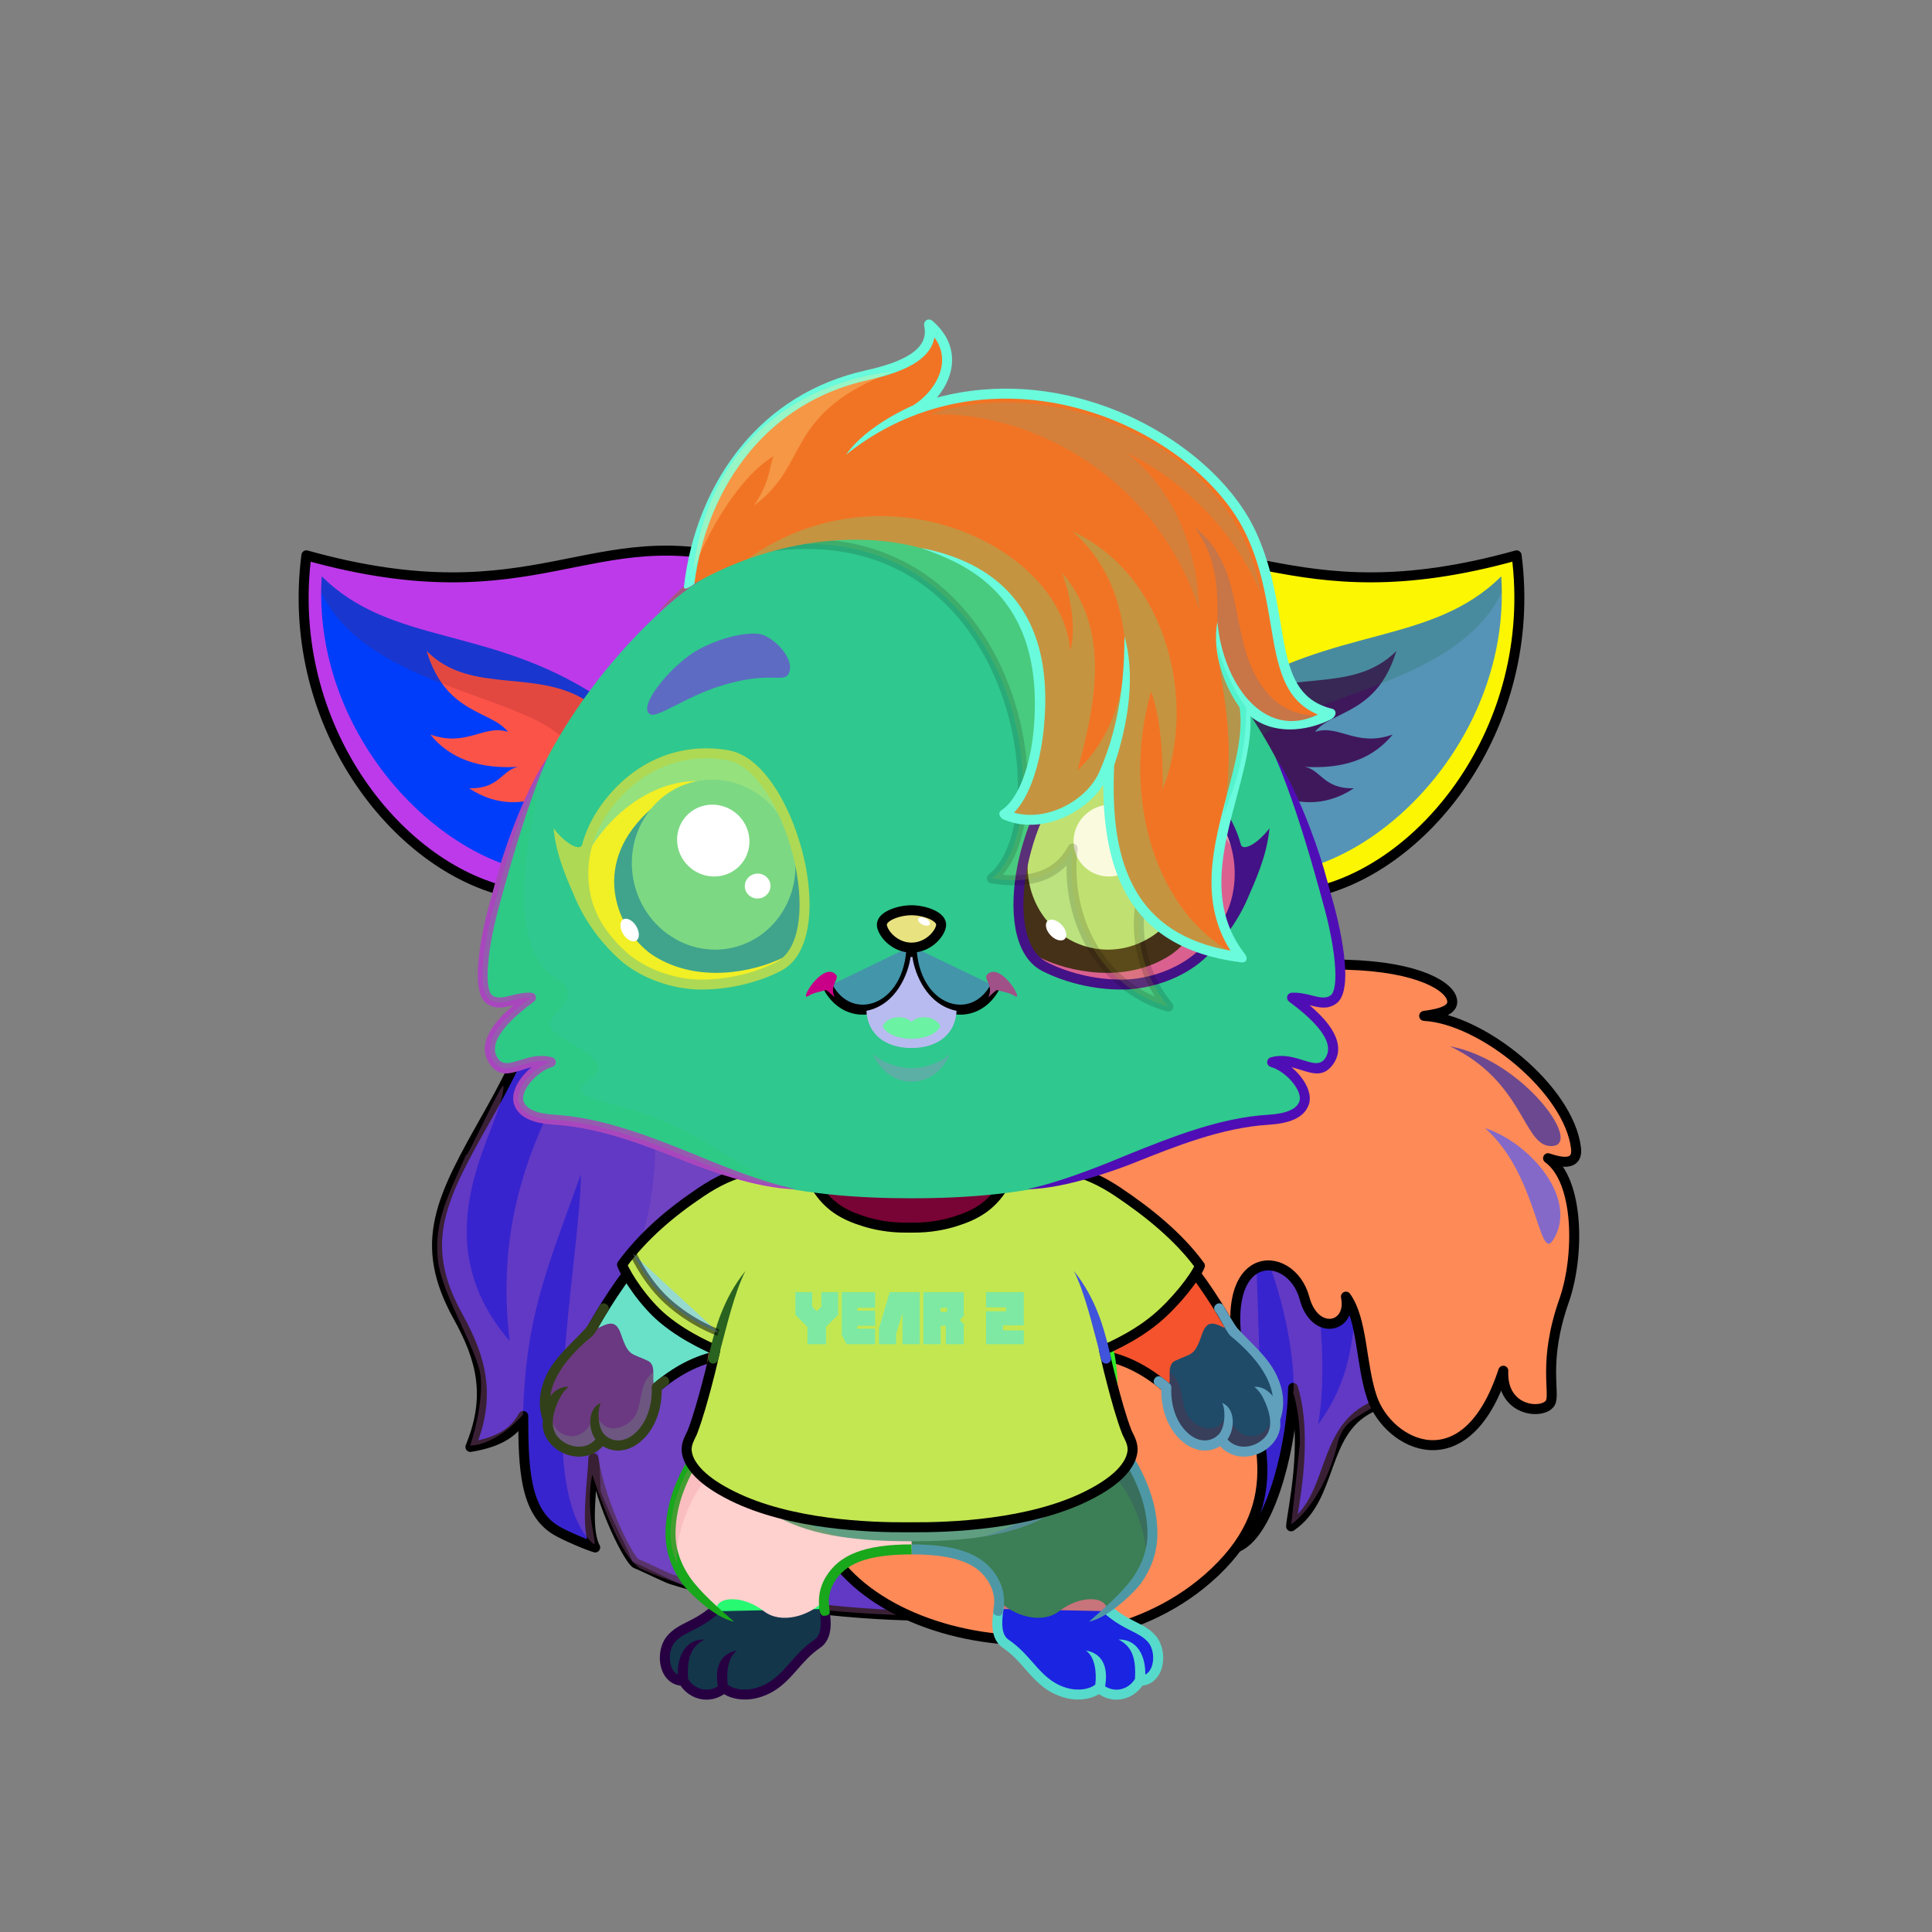 <?xml version="1.0" encoding="UTF-8"?><!DOCTYPE svg PUBLIC "-//W3C//DTD SVG 1.1//EN" "http://www.w3.org/Graphics/SVG/1.1/DTD/svg11.dtd"><!-- Creator: CorelDRAW X7 --><svg xmlns="http://www.w3.org/2000/svg" xmlns:xlink="http://www.w3.org/1999/xlink" xml:space="preserve" width="290mm" height="290mm" version="1.1" style="shape-rendering:geometricPrecision; text-rendering:geometricPrecision; image-rendering:optimizeQuality; fill-rule:evenodd; clip-rule:evenodd" viewBox="0 0 29000 29000">
 <rect x="0" y="0" width="29000" height="29000" fill="#808080" stroke="none"/>
 <defs>
  <style type="text/css">
   <![CDATA[
    .str3 {stroke:black;stroke-width:150;stroke-linecap:round;stroke-linejoin:round;stroke-opacity:0.149}
    .str2 {stroke:black;stroke-width:100;stroke-linejoin:round;stroke-opacity:0.502}
    .str0 {stroke:black;stroke-width:150;stroke-linecap:round;stroke-linejoin:round}
    .str1 {stroke:black;stroke-width:150;stroke-linecap:round;stroke-linejoin:round}
    .fil6 {fill:none}
    .fil22 {fill:none}
    .fil37 {fill:black}
    .fil35 {fill:black}
    .fil8 {fill:#E9E6DB}
    .fil14 {fill:#F1EEE5}
    .fil36 {fill:#FF9999}
    .fil7 {fill:white}
    .fil23 {fill:black;fill-rule:nonzero}
    .fil10 {fill:black;fill-rule:nonzero}
    .fil24 {fill:white;fill-rule:nonzero}
    .fil46 {fill:black;fill-opacity:0.149}
    .fil5 {fill:#6E5842;fill-opacity:0.149}
    .fil21 {fill:white;fill-opacity:0.169}
    .fil1 {fill:black;fill-opacity:0.2}
    .fil9 {fill:black;fill-opacity:0.2}
    .fil29 {fill:#6E5842;fill-opacity:0.2}
    .fil12 {fill:#7A7964;fill-opacity:0.2}
    .fil18 {fill:white;fill-opacity:0.2}
    .fil20 {fill:black;fill-opacity:0.251}
    .fil2 {fill:#491C6E;fill-opacity:0.302}
    .fil34 {fill:#6E5842;fill-opacity:0.302}
    .fil48 {fill:#FFDEFF;fill-opacity:0.302}
    .fil19 {fill:black;fill-opacity:0.302}
    .fil3 {fill:#491C6E;fill-opacity:0.4}
    .fil39 {fill:black;fill-opacity:0.502}
    .fil47 {fill:url(#id0)}
    .fil0 {fill:url(#id1)}
    .fil17 {fill:url(#id2)}
    .fil28 {fill:url(#id3)}
    .fil31 {fill:url(#id4)}
    .fil40 {fill:url(#id5)}
    .fil43 {fill:url(#id6)}
    .fil41 {fill:url(#id7)}
    .fil44 {fill:url(#id8)}
    .fil33 {fill:url(#id9)}
    .fil30 {fill:url(#id10)}
    .fil45 {fill:url(#id11)}
    .fil27 {fill:url(#id12)}
    .fil42 {fill:url(#id13)}
    .fil38 {fill:url(#id14)}
    .fil16 {fill:url(#id15)}
    .fil25 {fill:url(#id16)}
    .fil11 {fill:url(#id17)}
    .fil4 {fill:url(#id18)}
    .fil13 {fill:url(#id19)}
    .fil26 {fill:url(#id20)}
    .fil32 {fill:url(#id21)}
    .fil15 {fill:url(#id22)}
   ]]>
  </style>
  <linearGradient id="id0" gradientUnits="userSpaceOnUse" x1="17497.7" y1="5422.24" x2="12820.9" y2="13819.1">
   <stop offset="0" style="stop-opacity:1; stop-color:#F59DDF"/>
   <stop offset="1" style="stop-opacity:1; stop-color:#453EC7"/>
  </linearGradient>
  <linearGradient id="id1" gradientUnits="userSpaceOnUse" xlink:href="#id0" x1="9808.14" y1="23782.8" x2="17919.4" y2="15047.5">
  </linearGradient>
  <linearGradient id="id2" gradientUnits="userSpaceOnUse" x1="16881.2" y1="18326.1" x2="10426.5" y2="22140.2">
   <stop offset="0" style="stop-opacity:1; stop-color:#4B4C6E"/>
   <stop offset="0.502" style="stop-opacity:1; stop-color:#4B4C6E"/>
   <stop offset="1" style="stop-opacity:1; stop-color:#24263F"/>
  </linearGradient>
  <linearGradient id="id3" gradientUnits="userSpaceOnUse" x1="7648.9" y1="9771.1" x2="7648.9" y2="12041.4">
   <stop offset="0" style="stop-opacity:1; stop-color:#FEFEFE"/>
   <stop offset="0.659" style="stop-opacity:1; stop-color:#FEFEFE"/>
   <stop offset="1" style="stop-opacity:1; stop-color:#F2F1ED"/>
  </linearGradient>
  <linearGradient id="id4" gradientUnits="userSpaceOnUse" xlink:href="#id3" x1="19715" y1="9771.1" x2="19715" y2="12041.4">
  </linearGradient>
  <linearGradient id="id5" gradientUnits="userSpaceOnUse" x1="9218.75" y1="13181.2" x2="12085" y2="13181.2">
   <stop offset="0" style="stop-opacity:1; stop-color:#8ABBFF"/>
   <stop offset="0.502" style="stop-opacity:1; stop-color:#F0F2FF"/>
   <stop offset="1" style="stop-opacity:1; stop-color:#8ABBFF"/>
  </linearGradient>
  <linearGradient id="id6" gradientUnits="userSpaceOnUse" xlink:href="#id5" x1="15278.9" y1="13181.2" x2="18145.1" y2="13181.2">
  </linearGradient>
  <linearGradient id="id7" gradientUnits="userSpaceOnUse" x1="10417.5" y1="11732.3" x2="11006.3" y2="14224.6">
   <stop offset="0" style="stop-opacity:1; stop-color:black"/>
   <stop offset="1" style="stop-opacity:1; stop-color:#FF85E1"/>
  </linearGradient>
  <linearGradient id="id8" gradientUnits="userSpaceOnUse" xlink:href="#id7" x1="16946.4" y1="11732.3" x2="16357.6" y2="14224.6">
  </linearGradient>
  <linearGradient id="id9" gradientUnits="userSpaceOnUse" xlink:href="#id0" x1="11794.7" y1="10119.6" x2="9778.44" y2="10119.6">
  </linearGradient>
  <linearGradient id="id10" gradientUnits="userSpaceOnUse" x1="22311.6" y1="11751.2" x2="18630.8" y2="10017.8">
   <stop offset="0" style="stop-opacity:1; stop-color:#F5E2E2"/>
   <stop offset="1" style="stop-opacity:1; stop-color:#C49D9D"/>
  </linearGradient>
  <linearGradient id="id11" gradientUnits="userSpaceOnUse" x1="13681.9" y1="13663.4" x2="13681.9" y2="14224.1">
   <stop offset="0" style="stop-opacity:1; stop-color:#FFCCCC"/>
   <stop offset="1" style="stop-opacity:1; stop-color:#DB9092"/>
  </linearGradient>
  <linearGradient id="id12" gradientUnits="userSpaceOnUse" xlink:href="#id10" x1="5052.29" y1="11751.2" x2="8733.11" y2="10017.8">
  </linearGradient>
  <linearGradient id="id13" gradientUnits="userSpaceOnUse" x1="16550.4" y1="14693.3" x2="17336.5" y2="11389.8">
   <stop offset="0" style="stop-opacity:1; stop-color:#9295EB"/>
   <stop offset="1" style="stop-opacity:1; stop-color:black"/>
  </linearGradient>
  <linearGradient id="id14" gradientUnits="userSpaceOnUse" xlink:href="#id13" x1="10813.5" y1="14693.3" x2="10027.4" y2="11389.8">
  </linearGradient>
  <linearGradient id="id15" gradientUnits="userSpaceOnUse" x1="13681.9" y1="17759.2" x2="13681.9" y2="23134.9">
   <stop offset="0" style="stop-opacity:1; stop-color:#E8E5DA"/>
   <stop offset="0.569" style="stop-opacity:1; stop-color:#FAF8F0"/>
   <stop offset="1" style="stop-opacity:1; stop-color:#F3F1E8"/>
  </linearGradient>
  <linearGradient id="id16" gradientUnits="userSpaceOnUse" x1="7899.66" y1="13411.5" x2="7899.66" y2="8265.05">
   <stop offset="0" style="stop-opacity:1; stop-color:#E8E5DA"/>
   <stop offset="0.569" style="stop-opacity:1; stop-color:#FAF8F0"/>
   <stop offset="1" style="stop-opacity:1; stop-color:white"/>
  </linearGradient>
  <linearGradient id="id17" gradientUnits="userSpaceOnUse" xlink:href="#id16" x1="15490.3" y1="24284.1" x2="15490.3" y2="21188.2">
  </linearGradient>
  <linearGradient id="id18" gradientUnits="objectBoundingBox" xlink:href="#id16" x1="50%" y1="100%" x2="50%" y2="0%">
  </linearGradient>
  <linearGradient id="id19" gradientUnits="userSpaceOnUse" xlink:href="#id16" x1="11873.5" y1="24284.1" x2="11873.5" y2="21188.2">
  </linearGradient>
  <linearGradient id="id20" gradientUnits="userSpaceOnUse" xlink:href="#id16" x1="19464.2" y1="13411.5" x2="19464.2" y2="8265.05">
  </linearGradient>
  <linearGradient id="id21" gradientUnits="userSpaceOnUse" xlink:href="#id16" x1="13681.9" y1="17986.7" x2="13681.9" y2="7484.8">
  </linearGradient>
  <linearGradient id="id22" gradientUnits="userSpaceOnUse" xlink:href="#id16" x1="10496.9" y1="21045.5" x2="10868.6" y2="17600.4">
  </linearGradient>
 </defs>
 <g id="HairBack">
  <animateTransform type="translate" values="0;0 200;0;0 200;0;0 200;0;0 200;0" dur="10" repeatCount="indefinite" additive="sum" attributeName="transform"/>
  <path class="fil0 str0" d="M8114 14634c0,0 191,372 -788,2102 -706,1248 -1069,1911 -448,3031 357,645 492,1199 183,1952 472,-77 672,-245 793,-465 1,777 23,1429 486,1713 123,76 468,224 594,261 -156,-286 -38,-984 -27,-1341 116,734 551,1552 642,1583 82,29 451,212 534,238 1799,562 3819,544 3819,544l259 -1556 184 1538c0,0 1379,38 3234,-608 90,-32 262,-1016 284,-1140 11,357 119,987 184,960 144,-61 465,-180 588,-256 470,-290 770,-1581 774,-2357 243,812 -23,1897 -29,2078 637,-435 449,-1407 1183,-1777 1064,-537 540,-1843 -167,-3092 -978,-1729 -1096,-3408 -1096,-3408l-5211 -49 0 -7 -382 3 -382 -3 0 7 -5211 49z" style="fill:#3824ce"/>
  <path class="fil1" d="M18352 23329c0,0 470,-1823 -371,-3927 -400,-1001 -459,-2318 -285,-3193 46,-231 -1391,847 -1531,676 -1293,4440 132,7264 1025,6900l389 -159 286 -1079 182 899 305 -117z" style="fill:#957cb1"/>
  <path class="fil2" d="M9267 14782c-532,1175 -1941,2703 -1616,5348 -1389,-1608 -107,-3212 -93,-3819 3,-148 -576,1148 -559,1016 -269,615 -476,985 -430,1546 42,502 470,1149 624,1673 85,292 -36,863 -136,1153 420,-17 793,-465 793,-465 47,-1451 321,-2093 869,-3606 -4,1255 -752,4734 192,5549 71,37 -138,-475 -21,-1042 381,1125 595,1318 718,1408 1513,707 4294,709 4294,709 -2,-55 229,-1382 293,-1611 13,113 102,1594 150,1593 881,-27 2340,-191 3234,-608 21,-10 256,-1084 278,-1091 32,-11 158,922 190,911 260,-87 355,-138 596,-261 437,-932 210,-3466 206,-4723 694,1576 558,2673 559,2426 84,280 106,555 104,782l-129 1210c0,0 485,-317 702,-1245 141,-499 601,-319 1031,-1084 123,-219 183,-588 -339,-1781 0,0 232,873 -28,1565 -39,104 -219,435 -294,255 -62,-152 -51,-691 -93,-846 -97,324 -44,905 -577,1638 83,-473 81,-1035 24,-1632 -71,-753 -362,-1523 -552,-2271 -273,-1072 -477,-2062 -704,-2565l-4533 -126 -393 7208 -234 -7208 -4126 -6z" style="fill:#c06baf"/>
  <path class="fil3" d="M9015 22382c-23,-906 -206,-1858 432,-3304 391,-886 496,-1886 271,-3111 -43,-232 1390,1089 1531,918 1293,4440 -149,7314 -1025,6900l-730 -346c-100,-255 -270,-526 -479,-1057z" style="fill:#8653bb"/>
 </g>
 <g id="Tail">
  <path class="fil4" d="M12209 22158c-306,2256 3794,3386 5917,1539 1235,-1075 781,-2131 529,-3116 -482,-1885 720,-1867 925,-1098 154,582 723,454 623,-20 252,349 222,1019 392,1517 243,714 1408,1317 1970,-405 -29,620 598,663 705,484 83,-139 -118,-609 207,-1535 233,-662 233,-1797 -240,-2139 333,116 443,36 419,-156 -109,-880 -1407,-1933 -2279,-1980 241,-33 477,-87 411,-269 -75,-212 -607,-507 -1789,-501 -2196,11 -5767,1752 -4638,4466 685,1645 430,1661 217,2182 -296,724 -953,1076 -1517,879 -1240,-432 -1192,-1423 -1852,152z" style="fill:#d68014"/>
  <path class="fil5" d="M12209 22158c-306,2256 3794,3386 5917,1539 1235,-1075 781,-2131 529,-3116 -482,-1885 720,-1867 925,-1098 154,582 723,454 623,-20 252,349 222,1019 392,1517 243,714 1408,1317 1970,-405 -29,620 598,663 705,484 83,-139 -118,-609 207,-1535 -197,176 -281,593 -534,666 -124,35 -205,-407 -461,-414 -377,-11 -518,905 -996,876 -791,-48 -644,-2512 -1541,-1765 -132,-312 -369,-1157 -1391,-1000 -1316,201 -1933,2256 -2241,2984 -764,1807 -3493,-170 -4104,1287z" style="fill:#c5c5cf"/>
  <path class="fil6 str1" d="M12209 22158c-306,2256 3794,3386 5917,1539 1235,-1075 781,-2131 529,-3116 -482,-1885 720,-1867 925,-1098 154,582 723,454 623,-20 252,349 222,1019 392,1517 243,714 1408,1317 1970,-405 -29,620 598,663 705,484 83,-139 -118,-609 207,-1535 233,-662 233,-1797 -240,-2139 333,116 443,36 419,-156 -109,-880 -1407,-1933 -2279,-1980 241,-33 477,-87 411,-269 -75,-212 -607,-507 -1789,-501 -2196,11 -5767,1752 -4638,4466 685,1645 430,1661 217,2182 -296,724 -953,1076 -1517,879 -1240,-432 -1192,-1423 -1852,152z" style="fill:#fe8a58"/>
  <path class="fil7" d="M23311 18615c-216,335 -230,-985 -1021,-1682 689,225 1412,1074 1021,1682z" style="fill:#8469c9"/>
  <path class="fil7" d="M23259 17202c-397,-31 -400,-976 -1495,-1497 1117,209 2054,1540 1495,1497z" style="fill:#6c4890"/>
 </g>
 <g id="RightFoot">
  <path class="fil8" d="M17107 25230c-124,214 -404,285 -611,106 -71,70 -277,145 -526,65 -410,-131 -508,-461 -851,-710 -221,-159 -124,-477 -114,-668 364,340 783,-165 1076,-248 374,-102 737,158 534,413 199,95 520,237 673,411 169,192 121,631 -181,631z" style="fill:#c8747b"/>
  <path class="fil9" d="M17107 25230c-124,214 -404,285 -611,106 -71,70 -277,145 -526,65 -410,-131 -518,-492 -872,-726 -156,-103 -135,-387 -103,-573 18,-14 37,-27 56,-38 -60,533 1445,1528 1433,860 214,342 596,186 545,-150 127,134 271,-14 143,-274 182,62 215,288 209,441 -17,153 -106,289 -274,289z" style="fill:#eb850a"/>
  <path class="fil6" d="M16655 24186c278,231 480,239 633,413 169,192 121,631 -181,631 -124,214 -404,285 -611,106 -71,70 -277,145 -526,65 -410,-131 -520,-489 -872,-726 -156,-105 -138,-331 -109,-524" style="fill:#1a24e1"/>
  <path class="fil10" d="M16703 24128c-31,-26 -78,-22 -105,10 -27,31 -22,79 9,105 144,120 266,182 373,236 100,50 184,92 252,169 81,92 97,256 55,370 -18,49 -49,94 -96,118 7,-269 -115,-534 -402,-526 186,95 268,253 247,592 -49,79 -127,137 -220,155 -79,15 -160,-2 -228,-45 38,-218 10,-484 -289,-538 139,98 163,330 142,511 -32,29 -98,60 -189,72 -75,9 -164,4 -260,-27 -221,-71 -352,-219 -489,-375 -104,-118 -211,-239 -363,-342 -57,-38 -82,-102 -91,-176 -11,-85 -1,-183 13,-274 15,-98 -130,-119 -144,-22 -16,102 -31,212 -18,314 14,114 57,216 157,282 136,92 236,206 333,317 151,171 295,335 557,419 119,38 230,44 323,32 93,-11 171,-41 226,-75 103,70 225,98 348,74 125,-24 233,-98 305,-202 136,-15 232,-107 279,-232 61,-166 34,-387 -84,-521 -86,-98 -183,-147 -296,-204 -100,-50 -214,-108 -345,-217z" style="fill:#56dacb"/>
 </g>
 <g id="RightLeg">
  <path class="fil11" d="M13682 23259c428,0 1377,183 1321,776 215,222 637,350 896,149 312,-243 712,-232 720,-12 370,-265 678,-701 680,-1146 2,-860 -666,-1598 -969,-1838 -621,860 -1470,1269 -2648,1328l0 743z" style="fill:#3c7e55"/>
  <path class="fil12" d="M17192 23490c67,-148 106,-305 107,-464 2,-775 -541,-1451 -869,-1752l-157 727c26,48 52,95 79,143 387,-413 947,879 840,1346z" style="fill:#2d2e7f"/>
  <path class="fil10" d="M14990 24254c62,5 73,-66 79,-154 8,-118 -4,-261 -94,-417 0,-1 -1,-3 -2,-4 -100,-171 -247,-296 -460,-378 -208,-80 -478,-119 -831,-119l0 150c335,0 588,36 777,108 180,69 302,173 385,314 0,2 1,3 2,4 67,116 86,244 75,332 -9,68 -10,89 -11,105 -4,48 44,56 80,59zm1296 -3006c175,140 477,451 691,859 144,272 248,587 247,919 -1,245 -87,464 -218,653 -154,223 -454,481 -660,663 306,-60 713,-477 783,-578 147,-211 244,-458 244,-738 2,-360 -110,-698 -263,-989 -227,-430 -547,-760 -734,-907l-46 58 -44 60 0 0z" style="fill:#4e98a6"/>
 </g>
 <g id="LeftFoot">
  <path class="fil8" d="M10257 25230c124,214 404,285 611,106 71,70 277,145 526,65 410,-131 508,-461 851,-710 221,-159 124,-477 114,-668 -364,340 -783,-165 -1076,-248 -374,-102 -737,158 -535,413 -198,95 -519,237 -672,411 -169,192 -121,631 181,631z" style="fill:#27f971"/>
  <path class="fil9" d="M10257 25230c124,214 404,285 611,106 71,70 277,145 526,65 410,-131 518,-492 871,-726 157,-103 136,-387 103,-573 -17,-14 -36,-27 -55,-38 60,533 -1445,1528 -1434,860 -213,342 -595,186 -544,-150 -127,134 -271,-14 -143,-274 -182,62 -215,288 -209,441 17,153 106,289 274,289z" style="fill:#3b2ce1"/>
  <path class="fil6" d="M10708 24186c-277,231 -480,239 -632,413 -169,192 -121,631 181,631 124,214 404,285 611,106 71,70 277,145 526,65 410,-131 520,-489 871,-726 156,-105 139,-331 110,-524" style="fill:#13364b"/>
  <path class="fil10" d="M10660 24128c32,-26 79,-22 106,10 26,31 22,79 -10,105 -143,120 -266,182 -373,236 -99,50 -183,92 -251,169 -81,92 -97,256 -55,370 18,49 49,94 96,118 -7,-269 115,-534 402,-526 -186,95 -268,253 -247,592 49,79 127,137 220,155 79,15 160,-2 228,-45 -39,-218 -11,-484 289,-538 -139,98 -163,330 -142,511 31,29 98,60 189,72 75,9 163,4 259,-27 222,-71 353,-219 490,-375 104,-118 210,-239 363,-342 56,-38 82,-102 91,-176 11,-85 0,-183 -14,-274 -14,-98 131,-119 145,-22 16,102 31,212 18,314 -14,114 -58,216 -157,282 -136,92 -236,206 -333,317 -151,171 -296,335 -557,419 -119,38 -230,44 -323,32 -93,-11 -171,-41 -226,-75 -103,70 -226,98 -349,74 -124,-24 -233,-98 -304,-202 -136,-15 -232,-107 -279,-232 -61,-166 -34,-387 84,-521 86,-98 183,-147 296,-204 100,-50 214,-108 344,-217z" style="fill:#270042"/>
 </g>
 <g id="LeftLeg">
  <path class="fil13" d="M13682 23259c-428,0 -1377,183 -1321,776 -215,222 -637,350 -896,149 -312,-243 -712,-232 -720,-12 -370,-265 -679,-701 -680,-1146 -2,-860 666,-1598 969,-1838 621,860 1470,1269 2648,1328l0 743z" style="fill:#fed0ce"/>
  <path class="fil10" d="M12374 24254c-62,5 -74,-66 -80,-154 -7,-118 4,-261 94,-417 1,-1 2,-3 3,-4 100,-171 247,-296 460,-378 208,-80 478,-119 831,-119l0 150c-335,0 -588,36 -777,108 -180,69 -303,173 -385,314 -1,2 -1,3 -2,4 -67,116 -86,244 -75,332 9,68 10,89 11,105 4,48 -44,56 -80,59zm-1296 -3006c-176,140 -477,451 -692,859 -143,272 -247,587 -246,919 1,245 87,464 218,653 154,223 454,481 660,663 -306,-60 -713,-477 -784,-578 -146,-211 -243,-458 -244,-738 -1,-360 110,-698 264,-989 226,-430 547,-760 734,-907l46 58 44 60 0 0z" style="fill:#19a71c"/>
  <path class="fil12" d="M10172 23490c-67,-148 -106,-305 -107,-464 -2,-775 540,-1451 869,-1752l157 727c-26,48 -53,95 -79,143 -388,-413 -947,879 -840,1346z" style="fill:#eb788a"/>
 </g>
 <g id="RightHand">
  <animateTransform type="translate" values="0;0 200;0;0 200;0;0 200;0;0 200;0" dur="10" repeatCount="indefinite" additive="sum" attributeName="transform"/>
  <path class="fil4" d="M16231 17709c1007,345 1819,1401 2257,2165 289,504 -636,1265 -911,1014 -627,-574 -1209,-620 -1689,-543 -742,120 -1353,-1920 -931,-2545 422,-21 934,-40 1274,-91z" style="fill:#345f19"/>
  <path class="fil12" d="M17512 20830c-602,-518 -1160,-559 -1624,-485 -171,28 -335,-59 -481,-217 -325,-472 753,-1098 1039,-656 261,403 734,847 1111,1126 -2,93 16,193 -45,232l0 0 0 0z" style="fill:#a17e2d"/>
  <path class="fil6 str1" d="M16477 20333c340,47 711,200 1100,555 275,251 1152,-509 864,-1013 -438,-763 -1203,-1821 -2210,-2166 -90,-31 -172,-59 -246,-84" style="fill:#f4532d"/>
 </g>
 <g id="RightPaw">
  <animateTransform type="translate" values="0;0 200;0;0 200;0;0 200;0;0 200;0" dur="10" repeatCount="indefinite" additive="sum" attributeName="transform"/>
  <g id="_2608157396064">
   <path class="fil14" d="M17501 20836c-31,672 506,1059 828,766 253,397 884,103 809,-293 203,-535 -266,-1036 -634,-1325 -198,-64 -364,-248 -462,44 -114,341 -157,279 -402,398 -164,79 -11,352 -139,410z" style="fill:#1f4b69"/>
   <path class="fil9" d="M17501 20836c-31,672 506,1059 828,766 341,429 911,24 753,-293 -65,297 -520,408 -657,-118 -113,412 -522,237 -614,26 -96,-216 -45,-462 -254,-619 -2,93 16,193 -45,232l0 0 0 1c-2,0 -3,1 -5,2l0 0 0 0 0 0 0 0 -1 1 0 0 0 0c-2,1 -3,2 -5,2z" style="fill:#9f0f24"/>
   <path class="fil10" d="M17437 20673c-79,-58 -168,63 -89,121 29,21 57,43 84,65 -4,302 99,551 246,712 55,61 118,109 183,144 146,76 312,82 454,-8 209,238 583,191 784,-34 86,-97 135,-221 116,-357 83,-234 46,-463 -52,-673 -133,-282 -403,-498 -588,-704 -34,-37 -181,-286 -215,-345 -58,-79 -178,10 -120,89 36,48 75,120 112,186 6,12 81,153 124,188 201,164 431,392 551,649 38,81 65,165 77,251 -53,-69 -156,-152 -275,-139 81,67 126,143 171,252 66,158 113,363 -12,503 -142,159 -412,205 -563,33 116,-164 118,-464 -80,-548 55,102 48,374 -55,477 -86,86 -222,119 -360,47 -49,-26 -97,-63 -141,-112 -129,-140 -218,-365 -207,-639 2,-22 -6,-44 -23,-60 -37,-34 -82,-68 -122,-98z" style="fill:#60a0bc"/>
  </g>
 </g>
 <g id="LeftHand">
  <animateTransform type="translate" values="0;0 200;0;0 200;0;0 200;0;0 200;0" dur="10" repeatCount="indefinite" additive="sum" attributeName="transform"/>
  <path class="fil15" d="M11133 17709c-1007,345 -1819,1401 -2257,2165 -289,504 636,1265 911,1014 627,-574 1209,-620 1689,-543 742,120 1352,-1920 931,-2545 -422,-21 -934,-40 -1274,-91z" style="fill:#fdf412"/>
  <path class="fil12" d="M9852 20830c602,-518 1160,-559 1624,-485 171,28 335,-59 481,-217 325,-472 -753,-1098 -1039,-656 -261,403 -734,847 -1111,1126 2,93 -16,193 45,232l0 0 0 0z" style="fill:#e1bf96"/>
  <path class="fil6 str1" d="M10887 20333c-340,47 -711,200 -1100,555 -275,251 -1153,-509 -864,-1013 438,-763 1203,-1821 2210,-2166 90,-31 171,-59 246,-84" style="fill:#68e1c8"/>
 </g>
 <g id="LeftPaw">
  <animateTransform type="translate" values="0;0 200;0;0 200;0;0 200;0;0 200;0" dur="10" repeatCount="indefinite" additive="sum" attributeName="transform"/>
  <path class="fil14" d="M9863 20836c31,672 -506,1059 -828,766 -253,397 -884,103 -809,-293 -203,-535 266,-1036 634,-1325 198,-64 364,-248 462,44 114,341 157,279 402,398 164,79 11,352 139,410z" style="fill:#6b3981"/>
  <path class="fil12" d="M9863 20836c31,672 -506,1059 -828,766 -341,429 -911,24 -754,-293 66,297 521,408 658,-118 113,412 522,237 614,26 95,-216 45,-462 254,-619 2,93 -16,193 45,232l0 0 0 1c2,0 3,1 5,2l0 0 0 0 0 0 0 0 0 1 1 0 0 0c1,1 3,2 5,2z" style="fill:#74cf83"/>
  <path class="fil10" d="M9927 20673c79,-58 168,63 88,121 -28,21 -56,43 -83,65 4,302 -100,551 -246,712 -56,61 -118,109 -183,144 -146,76 -312,82 -454,-8 -209,238 -583,191 -784,-34 -86,-97 -135,-221 -116,-357 -83,-234 -46,-463 52,-673 133,-282 403,-498 588,-704 34,-37 180,-286 214,-345 59,-79 179,10 121,89 -36,48 -76,120 -112,186 -6,12 -81,153 -124,188 -201,164 -431,392 -551,649 -38,81 -66,165 -77,251 53,-69 156,-152 275,-139 -81,67 -126,143 -172,252 -65,158 -113,363 13,503 142,159 412,205 562,33 -115,-164 -117,-464 81,-548 -55,102 -48,374 55,477 86,86 222,119 359,47 50,-26 98,-63 142,-112 128,-140 218,-365 207,-639 -2,-22 6,-44 23,-60 37,-34 81,-68 122,-98z" style="fill:#314019"/>
 </g>
 <g id="Body">
  <animateTransform type="translate" values="0;0 200;0;0 200;0;0 200;0;0 200;0" dur="10" repeatCount="indefinite" additive="sum" attributeName="transform"/>
  <path class="fil16" d="M13682 23135c-1548,0 -2752,-291 -2993,-1956 -147,-1014 391,-2287 991,-3420 634,80 1289,123 2002,142 713,-19 1367,-62 2002,-142 600,1133 1137,2406 991,3420 -242,1665 -1445,1956 -2993,1956z" style="fill:#609e82"/>
  <path class="fil12" d="M12621 23067c-1016,-156 -1749,-629 -1932,-1888 -75,-519 29,-1106 229,-1707 -223,2001 402,3257 1703,3595z" style="fill:#ab9c32"/>
  <path class="fil10" d="M11012 22144c-250,-321 -348,-641 -397,-954 -59,-377 -24,-998 184,-1320 -78,421 -93,905 -36,1298 50,341 104,572 249,976z" style="fill:#b76036"/>
  <path class="fil12" d="M14743 23067c1016,-156 1749,-629 1932,-1888 75,-519 -29,-1106 -229,-1707 223,2001 -402,3257 -1703,3595z" style="fill:#2546dc"/>
  <path class="fil10" d="M16352 22144c250,-321 347,-641 397,-954 59,-377 24,-998 -184,-1320 78,421 93,905 36,1298 -50,341 -104,572 -249,976z" style="fill:#32ec28"/>
 </g>
 <g id="Tshirt">
  <animateTransform type="translate" values="0;0 200;0;0 200;0;0 200;0;0 200;0" dur="10" repeatCount="indefinite" additive="sum" attributeName="transform"/>
  <path class="fil17" d="M17947 19009c-464,-635 -1184,-1271 -1491,-1314 -218,-32 -543,-154 -543,-154 -43,0 -168,-3 -325,29 -153,28 -263,23 -523,95 -29,50 -123,301 -191,376 -168,175 -360,239 -546,296 -139,43 -357,93 -632,90 -14,0 -28,0 -42,0 -14,0 -28,0 -42,0 -275,3 -493,-47 -632,-90 -186,-57 -379,-121 -546,-296 -68,-75 -162,-326 -191,-376 -260,-72 -370,-67 -524,-95 -157,-32 -282,-29 -325,-29 0,0 -324,122 -542,154 -307,43 -1027,679 -1492,1314 102,225 271,472 503,704 400,389 747,489 824,586 -36,264 -42,359 -81,502 -47,171 -122,460 -215,700 -28,67 -99,171 -82,292 47,329 493,568 686,664 864,429 2056,472 2627,468l32 0 31 0c571,4 1764,-39 2628,-468 193,-96 639,-335 685,-664 18,-121 -53,-225 -82,-292 -93,-240 -168,-529 -214,-700 -39,-143 -45,-238 -81,-502 77,-97 424,-197 824,-586 232,-232 400,-479 502,-704z" style="fill:#cb1a55"/>
  <path class="fil18" d="M16092 17639c0,0 1799,1088 1205,2083 536,-400 650,-713 650,-713 -589,-898 -1724,-1398 -1855,-1370z" style="fill:#21a5b7"/>
  <path class="fil19" d="M11261 17588c0,0 -1285,786 -1380,1623 247,244 532,366 925,342 -114,-223 -298,-643 -398,-1194 87,130 345,745 532,873 -30,-416 -14,-537 -148,-880 281,278 356,511 350,762 -1,42 -112,249 -131,289 -81,139 -170,589 -235,753 -147,113 -564,-164 -882,-397 -322,-236 -455,-486 -552,-750 -30,-84 88,-172 191,-255 622,-739 1594,-1154 1728,-1166z" style="fill:#a7132b"/>
  <path class="fil20" d="M16484 19553c114,-223 297,-643 398,-1194 -87,130 -345,745 -533,873 31,-416 14,-537 148,-880 -281,278 -355,511 -350,762 1,42 113,249 132,289 81,139 169,589 234,753 148,113 564,-164 883,-397 321,-236 454,-486 551,-750 46,-126 -244,-263 -314,-373 36,153 -14,334 -112,451 -273,326 -583,494 -1037,466z" style="fill:#46c7a9"/>
  <path class="fil21" d="M16741 20656c0,0 2,413 19,667 3,45 -156,584 -583,905 574,-323 702,-771 709,-719 17,132 92,270 92,270 0,0 -82,204 -353,415 -462,358 -1413,785 -2512,692 -454,-39 2813,-45 2495,-2613 -13,-102 132,496 133,383z" style="fill:#cbed88"/>
  <path class="fil1" d="M11061 19386c-693,2522 2525,4150 5070,3111 -1698,719 -5016,648 -5785,-728 -6,-177 94,-298 128,-505 104,-631 414,-1554 587,-1878z" style="fill:#9742c0"/>
  <path class="fil22 str2" d="M12018 17752c0,0 261,882 1657,885 1395,4 1691,-918 1691,-918" style="fill:#780335"/>
  <path class="fil22 str2" d="M16523 20003c0,0 397,-137 772,-478 194,-177 371,-425 507,-704" style="fill:#205294"/>
  <path class="fil22 str2" d="M10479 21363c0,0 -89,1259 3203,1259 3291,0 3174,-1243 3174,-1243" style="fill:#e04d06"/>
  <path class="fil6 str0" d="M9337 18983c320,-438 737,-789 1187,-1090 480,-323 973,-468 1639,-285 18,32 16,92 88,206 180,289 408,425 729,523 139,43 357,93 632,90 14,0 28,0 42,0 14,0 28,0 42,0 275,3 493,-47 632,-90 321,-98 549,-234 729,-523 71,-114 70,-174 88,-206 666,-183 1159,-38 1639,285 449,301 907,668 1227,1106 -68,174 -370,557 -662,800 -359,299 -777,456 -778,467 59,253 92,392 131,535 46,171 121,460 214,700 29,67 100,171 82,292 -46,329 -492,568 -685,664 -864,429 -2057,472 -2628,468l-31 0 -32 0c-571,4 -1763,-39 -2627,-468 -193,-96 -639,-335 -686,-664 -17,-121 54,-225 82,-292 93,-240 168,-529 215,-700 39,-143 72,-282 131,-535 -1,-11 -419,-168 -778,-467 -293,-243 -554,-642 -622,-816z" style="fill:#c3e751"/>
  <path class="fil23" d="M16118 19077c348,426 458,916 501,1066 14,48 45,195 55,229 12,39 -11,81 -50,93 -40,12 -82,-11 -94,-51 -11,-39 -42,-184 -55,-230 -51,-179 -192,-795 -357,-1107z" style="fill:#4053db"/>
  <path class="fil23" d="M11190 19077c-348,426 -459,916 -502,1066 -13,48 -44,195 -54,229 -12,39 11,81 50,93 40,12 82,-11 93,-51 12,-39 42,-184 56,-230 51,-179 192,-795 357,-1107z" style="fill:#29631f"/>
  <path class="fil22 str2" d="M10783 20003c0,0 -398,-137 -772,-478 -195,-177 -371,-425 -508,-704" style="fill:#96d9ce"/>
  <path class="fil24" d="M11939 19735l0 -339 252 0 0 216 69 71 69 -71 0 -216 251 0 0 339 -182 182 0 260 -278 0 0 -260 -181 -182zm697 305l0 -644 500 0 0 234 -268 0 0 44 268 0 0 226 -268 0 0 44 268 0 0 233 -428 0 -72 -137zm720 -644l450 0 0 781 -259 0 0 -467 -96 314 0 153 -259 0 0 -233 164 -548zm1110 0l0 356 -60 61 60 62 0 302 -269 0 0 -277 -77 0 0 277 -259 0 0 -781 605 0zm-346 296l95 0 0 -62 -95 0 0 62zm1248 277l0 208 -567 0 0 -494 299 0 0 -60 -299 0 0 -227 567 0 0 497 -312 0 0 76 312 0z" style="fill:#7ee9a3"/>
 </g>
 <g id="Ears">
  <animateTransform type="translate" values="0;0 200;0;0 200;0;0 200;0;0 200;0" dur="10" repeatCount="indefinite" additive="sum" attributeName="transform"/>
  <path class="fil25 str1" d="M7743 13412c-1723,-310 -3478,-2481 -3144,-5076 3481,972 4260,-581 6643,115 -1103,1163 -2396,3797 -3499,4961z" style="fill:#bd3aea"/>
  <path class="fil26 str1" d="M19621 13412c1723,-310 3478,-2481 3144,-5076 -3481,972 -4260,-581 -6643,115 1103,1163 2396,3797 3499,4961z" style="fill:#fcf602"/>
  <path class="fil27" d="M8179 13117c-1666,-184 -3501,-2174 -3349,-4465 1048,1039 2507,740 4135,1801 -494,691 -815,2030 -786,2664z" style="fill:#003dfa"/>
  <path class="fil28" d="M8894 10581c-786,-586 -1808,-120 -2490,-810 288,959 970,887 1221,1215 -356,-120 -618,235 -1165,40 375,461 913,506 1318,485 -243,45 -286,335 -736,321 440,294 895,247 1261,52 197,-434 394,-869 591,-1303z" style="fill:#fc5349"/>
  <path class="fil29" d="M4821 8888c1,-79 3,-157 9,-236 1048,1039 2507,740 4135,1801 -150,210 -284,480 -397,771 -494,-798 -3039,-848 -3747,-2336z" style="fill:#81211f"/>
  <path class="fil30" d="M19185 13117c1666,-184 3501,-2174 3349,-4465 -1048,1039 -2507,740 -4135,1801 494,691 815,2030 786,2664z" style="fill:#5594b6"/>
  <path class="fil31" d="M18470 10581c786,-586 1808,-120 2490,-810 -289,959 -970,887 -1221,1215 355,-120 618,235 1165,40 -375,461 -913,506 -1318,485 243,45 286,335 736,321 -440,294 -895,247 -1261,52 -197,-434 -394,-869 -591,-1303z" style="fill:#3f185b"/>
  <path class="fil29" d="M22543 8888c-1,-79 -4,-157 -9,-236 -1048,1039 -2507,740 -4135,1801 150,210 284,480 397,771 494,-798 3038,-848 3747,-2336z" style="fill:#1d6c40"/>
 </g>
 <g id="Head">
  <animateTransform type="translate" values="0;0 200;0;0 200;0;0 200;0;0 200;0" dur="10" repeatCount="indefinite" additive="sum" attributeName="transform"/>
  <path class="fil32" d="M13682 7485c-2521,3 -5132,2484 -5949,5018 -118,367 -230,774 -326,1125 -129,478 -261,1233 -57,1376 171,119 359,-38 620,-29 -308,228 -793,634 -552,962 191,261 484,-94 850,6 -260,75 -554,406 -478,616 56,156 245,231 536,249 1052,64 2116,663 2883,887 772,225 1635,292 2473,292 838,0 1701,-67 2473,-292 767,-224 1831,-823 2883,-887 291,-18 480,-93 536,-249 76,-210 -218,-541 -479,-616 367,-100 660,255 851,-6 241,-328 -244,-734 -552,-962 261,-9 449,148 619,29 205,-143 73,-898 -57,-1376 -95,-351 -207,-758 -325,-1125 -817,-2534 -3428,-5015 -5949,-5018z" style="fill:#2fc88e"/>
  <path class="fil10" d="M8220 11366c-215,492 -436,1198 -587,1726 -55,193 -106,381 -153,555 -73,270 -147,630 -159,912 -8,190 10,340 72,384 74,51 166,28 274,1 90,-23 189,-48 305,-43 42,1 74,36 72,77 0,24 -12,44 -30,57l0 0c-150,111 -342,265 -466,429 -111,146 -165,299 -70,429 74,100 186,65 321,22 142,-44 303,-95 489,-44 40,11 64,52 53,92 -8,28 -31,48 -57,54 -7,2 -14,4 -21,6 -110,40 -226,129 -307,231 -75,95 -120,197 -98,272 1,3 2,6 2,8 21,57 69,101 141,133 82,37 193,58 329,66 722,44 1443,333 2074,586 169,68 932,401 1536,530 -578,0 -1433,-328 -1591,-391 -621,-249 -1330,-533 -2027,-575 -154,-10 -283,-35 -382,-79 -110,-49 -185,-121 -220,-220 -2,-6 -4,-11 -6,-16 -36,-127 21,-277 125,-407 40,-51 88,-99 140,-142 -47,11 -92,26 -136,39 -189,60 -349,110 -486,-77 -145,-198 -77,-411 71,-608 77,-101 177,-198 278,-284l-2 0c-144,36 -267,67 -396,-24 -112,-78 -146,-274 -136,-512 12,-296 88,-667 163,-945 48,-176 100,-367 154,-557 137,-480 453,-1301 731,-1685z" style="fill:#a847bd"/>
  <path class="fil5" d="M8151 11499c-168,330 -309,667 -418,1004 -118,367 -230,774 -326,1125 -129,478 -261,1233 -57,1376 171,119 359,-38 620,-29 -308,228 -793,634 -552,962 191,261 484,-94 850,6 -260,75 -554,406 -478,616 56,156 245,231 536,249 1052,64 2116,663 2883,887 92,27 186,50 281,72 116,21 224,41 320,62l0 0c-654,-257 -1083,-682 -1838,-995 -850,-352 -1576,-346 -1127,-634 473,-303 -459,-548 -571,-770 -115,-230 551,-438 86,-729 -697,-435 -545,-1721 -209,-3202z" style="fill:#22db5d"/>
  <path class="fil10" d="M19144 11366c215,492 436,1198 586,1726 56,193 107,381 154,555 73,270 147,630 159,912 8,190 -10,340 -72,384 -74,51 -166,28 -274,1 -90,-23 -189,-48 -305,-43 -42,1 -74,36 -73,77 1,24 13,44 31,57l0 0c149,111 342,265 466,429 111,146 165,299 70,429 -74,100 -187,65 -321,22 -142,-44 -303,-95 -489,-44 -40,11 -64,52 -53,92 8,28 30,48 57,54 7,2 14,4 21,6 110,40 226,129 307,231 75,95 120,197 98,272 -1,3 -2,6 -2,8 -21,57 -69,101 -141,133 -82,37 -193,58 -330,66 -721,44 -1442,333 -2073,586 -170,68 -932,401 -1536,530 578,0 1433,-328 1591,-391 621,-249 1330,-533 2027,-575 154,-10 283,-35 382,-79 110,-49 185,-121 220,-220 2,-6 4,-11 6,-16 36,-127 -22,-277 -125,-407 -40,-51 -88,-99 -140,-142 47,11 92,26 136,39 189,60 348,110 485,-77 146,-198 78,-411 -70,-608 -77,-101 -177,-198 -278,-284l2 0c144,36 266,67 396,-24 112,-78 146,-274 136,-512 -12,-296 -88,-667 -163,-945 -48,-176 -100,-367 -154,-557 -138,-480 -453,-1301 -731,-1685z" style="fill:#4f0eb5"/>
  <path class="fil10" d="M13682 7560c-408,0 -767,56 -1102,149 -949,262 -2036,899 -2715,1499 604,-730 1714,-1378 2675,-1644 348,-96 720,-154 1142,-154 421,0 794,58 1141,154 962,266 2072,914 2676,1644 -679,-600 -1766,-1237 -2715,-1499 -335,-93 -694,-149 -1102,-149z" style="fill:#a35880"/>
  <path class="fil33" d="M9763 10723c111,53 522,-258 1032,-421 773,-247 971,-34 1047,-199 84,-184 -151,-468 -374,-567 -182,-80 -694,34 -1041,248 -375,232 -872,838 -664,939z" style="fill:#5d6bc2"/>
  <path class="fil34" d="M14255 15824c-155,140 -391,209 -573,209 -182,0 -418,-69 -574,-209 102,253 325,413 574,413 249,0 471,-160 573,-413z" style="fill:#c076db"/>
 </g>
 <g id="Mouth">
  <animateTransform type="translate" values="0;0 200;0;0 200;0;0 200;0;0 200;0" dur="10" repeatCount="indefinite" additive="sum" attributeName="transform"/>
  <path class="fil6 str1" d="M12425 14808c337,641 1228,371 1257,-607m1257 607c-337,641 -1228,371 -1257,-607" style="fill:#4395aa"/>
  <path class="fil35" d="M13696 14365c34,250 214,718 663,808 -20,366 -302,558 -677,558 -375,0 -657,-192 -677,-558 449,-90 628,-558 663,-808l14 0 14 0z" style="fill:#b8bbef"/>
  <path class="fil36" d="M14115 15397c-82,-149 -327,-167 -433,-58 -106,-109 -351,-91 -433,58 34,116 232,196 433,196 201,0 398,-80 433,-196z" style="fill:#6bf2a2"/>
  <g id="_2608157379904">
   <path class="fil37" d="M12545 14627c67,67 -101,159 -17,340 4,9 -118,-109 -128,-106 -98,28 -181,36 -269,90 -148,92 217,-523 414,-324z" style="fill:#c90087"/>
   <path class="fil37" d="M14819 14627c-67,67 101,159 17,340 -5,9 118,-109 128,-106 98,28 181,36 269,90 148,92 -217,-523 -414,-324z" style="fill:#9f5188"/>
  </g>
 </g>
 <g id="EyesClosed">
  <animateTransform type="translate" values="0;0 200;0;0 200;0;0 200;0;0 200;0" dur="10" repeatCount="indefinite" additive="sum" attributeName="transform"/>
  <path class="fil35" d="M11980 13814c7,321 -309,747 -807,770 -1166,54 -2446,-671 -2734,-1858 694,1128 2711,1591 3541,1088z" style="fill:#6cab93"/>
  <path class="fil35" d="M15384 13814c-7,321 308,747 807,770 1166,54 2446,-671 2734,-1858 -694,1128 -2711,1591 -3541,1088z" style="fill:#3a3b82"/>
 </g>
 <g id="Eyes">
  <animateTransform type="translate" values="0;0 200;0;0 200;0;0 200;0;0 200;0" dur="10" repeatCount="indefinite" additive="sum" attributeName="transform"/>
  <animate attributeName="opacity" values="0;1;1;1;1;1;1;1;1;1;1;1;1;1;1;1;1;1;1;1;1;1;1;1;1;1;1;1;1;1;1;1;1;1;1;1;1;1;1;1;1;1;1;1;1;1;1;1;1;1;1;1;1;1;1;1;1;1;1;1;1;1;1;1;1;1;1;1;1;1;1;1;1;1;1;1;1;1;1;1;1;1;1;1;0;0" dur="10" repeatCount="indefinite"/>
  <path class="fil38" d="M9474 14458c774,514 1711,309 2213,49 860,-445 159,-3004 -754,-3169 -668,-121 -1272,126 -1702,608 -908,1019 -307,2146 243,2512z" style="fill:#f1ef26"/>
  <path class="fil39" d="M12064 13811c104,-917 -455,-2351 -1131,-2473 -668,-121 -1272,126 -1702,608 -280,313 -418,639 -461,950 437,-823 1221,-1258 1861,-1156 911,145 1275,1050 1421,2126 5,-18 9,-36 12,-55z" style="fill:#3bd4d3"/>
  <path class="fil40" d="M12085 13712c-39,-810 -522,-1829 -1091,-1926 -84,-15 -167,-23 -249,-27 -434,18 -822,210 -1115,521 -784,834 -289,1769 186,2069 668,420 1501,239 1935,27 215,-106 317,-358 334,-664z" style="fill:#40a48c"/>
  <path class="fil41" d="M10428 11732c660,-150 1322,286 1478,975 157,688 -251,1368 -911,1518 -659,150 -1321,-287 -1478,-975 -156,-689 252,-1368 911,-1518z" style="fill:#7dd883"/>
  <circle class="fil7" transform="matrix(2.295 -0.209 0.267 2.285 10706.4 12617.3)" r="235"/>
  <circle class="fil7" transform="matrix(0.82 0.02 -0.026 0.795 11372.7 13299.9)" r="235"/>
  <path class="fil10" d="M10500 14704c453,6 874,-119 1152,-263 175,-91 278,-286 323,-535 46,-255 31,-566 -30,-881 -62,-316 -171,-636 -312,-908 -194,-375 -446,-657 -713,-706 -313,-56 -611,-29 -883,68 -284,102 -539,279 -750,516 -68,77 -128,154 -179,231 -276,416 -322,840 -243,1210 78,370 319,663 538,858 284,253 719,404 1097,410zm-2 149c-413,-6 -884,-170 -1195,-447 -239,-214 -496,-528 -661,-907 -124,-285 -295,-654 -333,-1066 181,237 400,351 430,242 47,-176 127,-355 244,-531 56,-84 120,-167 192,-248 228,-256 504,-448 812,-558 295,-105 619,-135 959,-74 318,58 606,371 820,785 147,284 261,618 326,947 65,332 80,661 30,937 -53,293 -180,527 -401,641 -295,153 -742,286 -1223,279z" style="fill:#aed954"/>
  <path class="fil42" d="M17889 14458c-773,514 -1710,309 -2212,49 -860,-445 -159,-3004 754,-3169 667,-121 1272,126 1702,608 908,1019 307,2146 -244,2512z" style="fill:#da6090"/>
  <path class="fil39" d="M15300 13811c-104,-917 455,-2351 1131,-2473 667,-121 1272,126 1702,608 279,313 418,639 461,950 -437,-823 -1221,-1258 -1861,-1156 -911,145 -1275,1050 -1422,2126 -4,-18 -8,-36 -11,-55z" style="fill:#e5dec4"/>
  <path class="fil43" d="M15279 13712c39,-810 522,-1829 1091,-1926 84,-15 167,-23 249,-27 434,18 822,210 1115,521 784,834 289,1769 -186,2069 -669,420 -1502,239 -1935,27 -215,-106 -317,-358 -334,-664z" style="fill:#453118"/>
  <path class="fil44" d="M16935 11732c-659,-150 -1321,286 -1477,975 -157,688 251,1368 911,1518 659,150 1321,-287 1477,-975 157,-689 -251,-1368 -911,-1518z" style="fill:#bbe27e"/>
  <circle class="fil7" transform="matrix(-2.295 -0.209 -0.267 2.285 16657.5 12617.3)" r="235"/>
  <circle class="fil7" transform="matrix(-0.82 0.02 0.026 0.795 17254.6 13299.9)" r="235"/>
  <path class="fil10" d="M16864 14704c-453,6 -874,-119 -1152,-263 -175,-91 -278,-286 -323,-535 -47,-255 -31,-566 30,-881 62,-316 171,-636 312,-908 194,-375 446,-657 713,-706 313,-56 611,-29 883,68 284,102 539,279 750,516 68,77 128,154 179,231 276,416 322,840 243,1210 -78,370 -319,663 -538,858 -284,253 -719,404 -1097,410zm2 149c413,-6 884,-170 1195,-447 239,-214 496,-528 661,-907 124,-285 295,-654 333,-1066 -181,237 -400,351 -430,242 -47,-176 -127,-355 -244,-531 -56,-84 -120,-167 -192,-248 -228,-256 -504,-448 -812,-558 -295,-105 -619,-135 -959,-74 -318,58 -606,371 -820,785 -147,284 -261,618 -326,947 -65,332 -80,661 -30,937 53,293 180,527 401,641 295,153 742,286 1223,279z" style="fill:#431286"/>
  <circle class="fil7" transform="matrix(0.423 -0.242 0.41 0.681 9451.26 13960.1)" r="235"/>
  <circle class="fil7" transform="matrix(0.364 -0.323 0.54 0.583 15852.6 13960.1)" r="235"/>
 </g>
 <g id="Nose">
  <animateTransform type="translate" values="0;0 200;0;0 200;0;0 200;0;0 200;0" dur="10" repeatCount="indefinite" additive="sum" attributeName="transform"/>
  <path class="fil45 str1" d="M13682 13663c-194,0 -465,93 -444,232 19,127 197,329 444,329 247,0 425,-202 444,-329 21,-139 -250,-232 -444,-232z" style="fill:#e9e281"/>
  <ellipse class="fil7" transform="matrix(0.432 -0.902 0.902 0.432 13870.1 13832.1)" rx="52" ry="96"/>
 </g>
 <g id="Hair">
  <animateTransform type="translate" values="0;0 200;0;0 200;0;0 200;0;0 200;0" dur="10" repeatCount="indefinite" additive="sum" attributeName="transform"/>
  <path class="fil46 str3" d="M10561 8443c4572,-1542 5506,3798 4328,4743 585,94 999,-50 1211,-450 -133,1203 558,2132 1437,2373 -625,-774 -550,-1748 -13,-2635 -607,-4566 -3263,-5628 -6963,-4031z" style="fill:#e1e12e"/>
  <path class="fil47" d="M13754 6144c2136,-777 4390,507 5021,1852 582,1241 181,2456 1202,2715 -482,294 -1109,181 -1316,-200 255,1069 -993,2609 -30,3860 -1647,-213 -2093,-1338 -1979,-3101 -3,670 -921,1259 -1577,953 548,-360 736,-2058 275,-2884 -786,-1412 -3104,-1655 -5009,-532 163,-1399 1013,-2805 2669,-3174 571,-127 1032,-333 935,-763 523,449 154,1036 -191,1274z" style="fill:#f17424"/>
  <path class="fil2" d="M19952 10726c-741,426 -1286,-204 -1273,-128 -293,-414 -410,-822 -405,-1264 8,-598 -29,-976 -338,-1418 709,557 541,1482 882,2172 321,646 797,680 1134,638z" style="fill:#6c7799"/>
  <path class="fil2" d="M18631 14371c-1647,-213 -2093,-1338 -1979,-3101 -3,670 -921,1259 -1577,953 548,-360 736,-2058 275,-2884 -669,-1201 -2448,-1556 -4137,-943 2078,-1480 4729,-174 4851,1368 91,-289 17,-802 -126,-1173 665,785 577,1744 236,2969 544,-502 772,-1319 704,-2007 -78,-634 -309,-1164 -781,-1579 1454,680 1868,2621 1352,3876 15,-606 -48,-1144 -171,-1468 -457,1586 67,3391 1353,3989z" style="fill:#60df82"/>
  <path class="fil23" d="M13821 8225c1039,197 2038,859 1846,2717 -54,527 -208,1013 -446,1256 481,139 1090,-171 1284,-620 185,-428 376,-1054 373,-2025 208,719 -28,1564 -154,1937 -34,785 48,1397 322,1874 270,471 724,781 1424,906 -477,-752 -256,-1579 -51,-2349 126,-472 246,-921 187,-1304 -204,-280 -425,-803 -332,-1283 77,894 681,1791 1508,1392 -519,-219 -604,-726 -710,-1358 -69,-410 -147,-876 -365,-1340 -333,-712 -1135,-1407 -2133,-1775 -775,-286 -1667,-374 -2550,-119 -468,136 -915,363 -1325,692 316,-452 987,-730 1018,-747 80,-52 157,-118 224,-196 94,-109 165,-239 191,-375 24,-132 5,-272 -80,-405 -8,-13 -17,-25 -26,-37 -24,146 -117,264 -256,361 -183,127 -450,214 -744,279 -753,168 -1336,555 -1759,1059 -477,567 -753,1283 -845,2001 -74,53 -164,109 -155,33 88,-762 377,-1526 885,-2130 444,-528 1053,-933 1841,-1109 277,-61 526,-141 692,-256 149,-104 227,-237 187,-415 -5,-23 0,-48 16,-67 27,-32 74,-35 106,-8 77,66 138,136 184,208 108,169 132,346 101,514 -30,158 -109,306 -214,432 889,-237 1782,-143 2560,144 1035,382 1868,1107 2218,1852 227,484 306,960 377,1379 108,644 190,1154 776,1296 65,15 82,112 -33,167 -374,179 -853,221 -1193,-53 17,372 -92,780 -206,1207 -210,786 -443,1639 126,2365 34,43 42,134 -68,120 -850,-110 -1391,-457 -1706,-1006 -249,-434 -353,-991 -356,-1655 -309,464 -989,753 -1517,507 1,-1 -91,-76 -9,-130 257,-169 437,-672 484,-1233 170,-2036 -1078,-2481 -1697,-2703z" style="fill:#6afadc"/>
  <path class="fil2" d="M18268 9681c60,702 293,1301 103,2540 143,-380 334,-827 336,-1603 -198,-254 -356,-640 -439,-937z" style="fill:#26e1a9"/>
  <path class="fil2" d="M10407 8567c195,-555 695,-1421 1205,-1720 -74,180 -40,360 -294,742 850,-624 444,-1381 2087,-2013 -1514,181 -2782,1143 -2998,2991z" style="fill:#fee892"/>
  <path class="fil48" d="M13950 6221c1966,-657 4638,540 4970,2671 -416,-970 -1238,-1733 -1992,-2085 757,619 1045,1506 1075,2354 -609,-1924 -2451,-3004 -4053,-2940z" style="fill:#939d73"/>
 </g>
</svg>